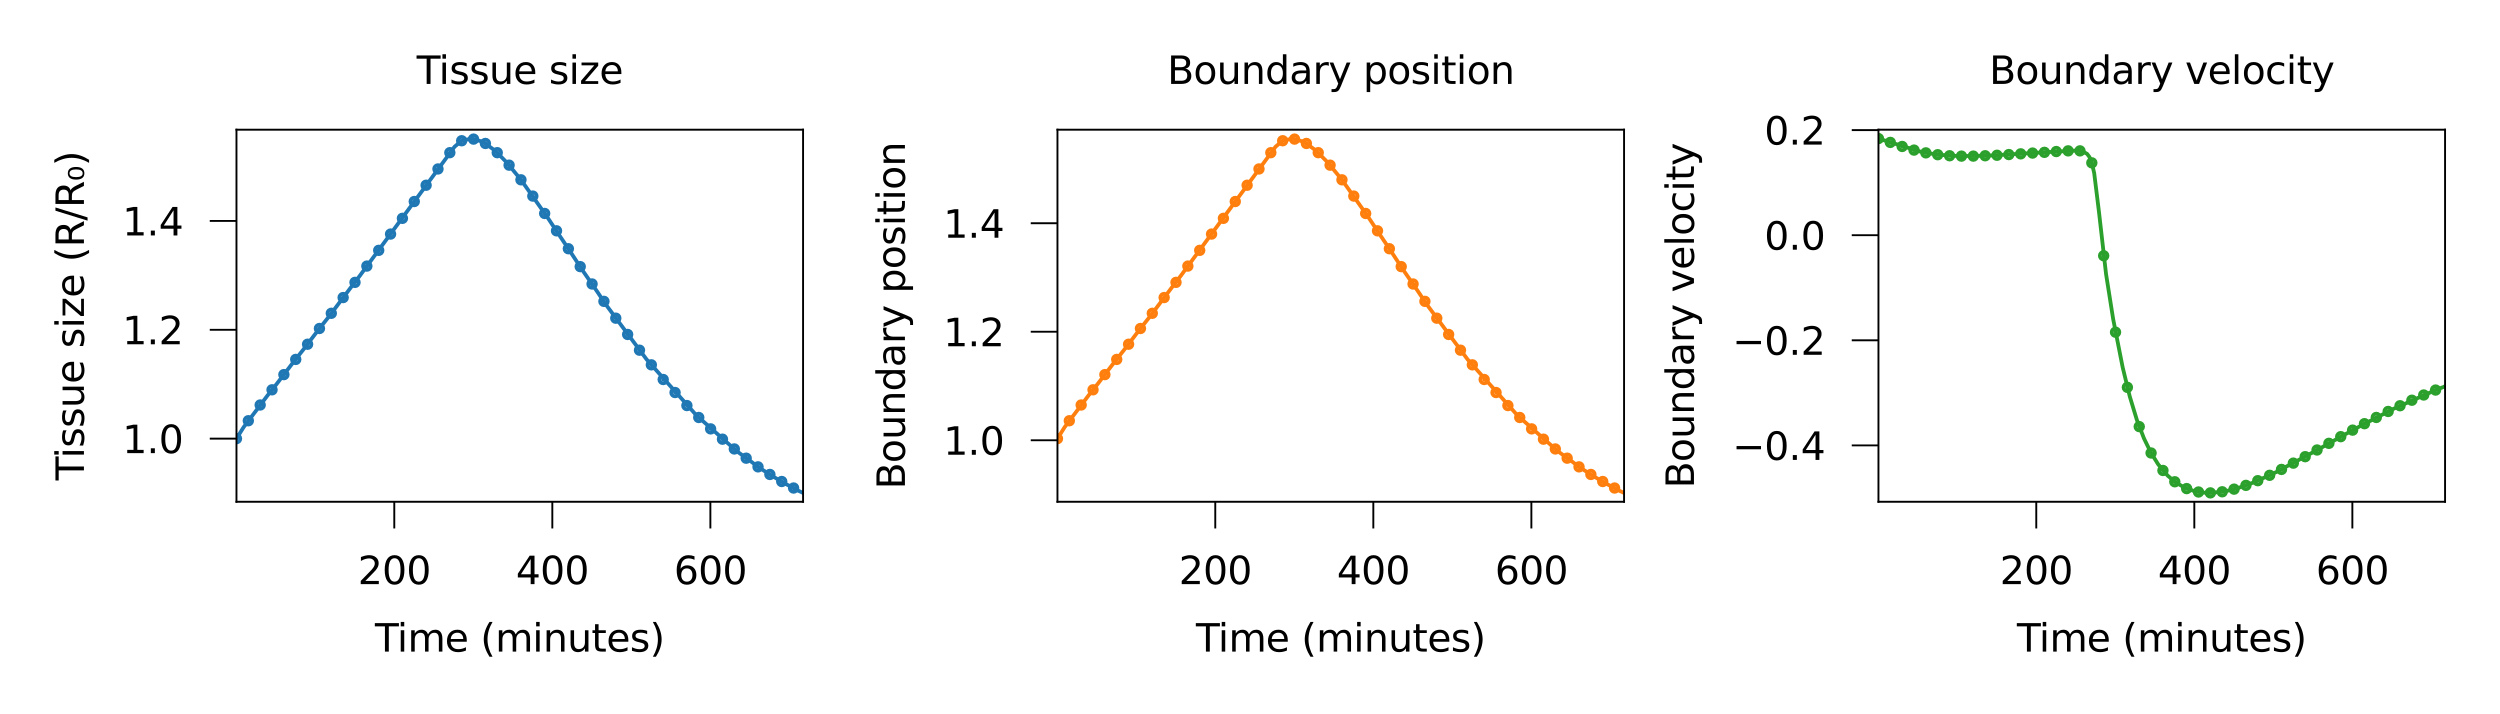 <?xml version="1.0" encoding="utf-8" standalone="no"?>
<!DOCTYPE svg PUBLIC "-//W3C//DTD SVG 1.1//EN"
  "http://www.w3.org/Graphics/SVG/1.1/DTD/svg11.dtd">
<svg xmlns:xlink="http://www.w3.org/1999/xlink" width="327.641pt" height="93.637pt" viewBox="0 0 327.641 93.637" xmlns="http://www.w3.org/2000/svg" version="1.1">
 <defs>
  <style type="text/css">*{stroke-linejoin: round; stroke-linecap: butt}</style>
 </defs>
 <g id="figure_1">
  <g id="patch_1">
   <path d="M 0 93.637 
L 327.641 93.637 
L 327.641 0 
L 0 0 
z
" style="fill: #ffffff"/>
  </g>
  <g id="axes_1">
   <g id="patch_2">
    <path d="M 30.991 65.759 
L 105.247 65.759 
L 105.247 16.999 
L 30.991 16.999 
z
" style="fill: #ffffff"/>
   </g>
   <g id="matplotlib.axis_1">
    <g id="xtick_1">
     <g id="line2d_1">
      <defs>
       <path id="m68ae37666b" d="M 0 0 
L 0 3.5 
" style="stroke: #000000; stroke-width: 0.25"/>
      </defs>
      <g>
       <use xlink:href="#m68ae37666b" x="51.673" y="65.759" style="stroke: #000000; stroke-width: 0.25"/>
      </g>
     </g>
     <g id="text_1">
      <!-- 200 -->
      <g transform="translate(46.901 76.558) scale(0.05 -0.05)">
       <defs>
        <path id="DejaVuSans-32" d="M 1228 531 
L 3431 531 
L 3431 0 
L 469 0 
L 469 531 
Q 828 903 1448 1529 
Q 2069 2156 2228 2338 
Q 2531 2678 2651 2914 
Q 2772 3150 2772 3378 
Q 2772 3750 2511 3984 
Q 2250 4219 1831 4219 
Q 1534 4219 1204 4116 
Q 875 4013 500 3803 
L 500 4441 
Q 881 4594 1212 4672 
Q 1544 4750 1819 4750 
Q 2544 4750 2975 4387 
Q 3406 4025 3406 3419 
Q 3406 3131 3298 2873 
Q 3191 2616 2906 2266 
Q 2828 2175 2409 1742 
Q 1991 1309 1228 531 
z
" transform="scale(0.016)"/>
        <path id="DejaVuSans-30" d="M 2034 4250 
Q 1547 4250 1301 3770 
Q 1056 3291 1056 2328 
Q 1056 1369 1301 889 
Q 1547 409 2034 409 
Q 2525 409 2770 889 
Q 3016 1369 3016 2328 
Q 3016 3291 2770 3770 
Q 2525 4250 2034 4250 
z
M 2034 4750 
Q 2819 4750 3233 4129 
Q 3647 3509 3647 2328 
Q 3647 1150 3233 529 
Q 2819 -91 2034 -91 
Q 1250 -91 836 529 
Q 422 1150 422 2328 
Q 422 3509 836 4129 
Q 1250 4750 2034 4750 
z
" transform="scale(0.016)"/>
       </defs>
       <use xlink:href="#DejaVuSans-32"/>
       <use xlink:href="#DejaVuSans-30" transform="translate(63.623 0)"/>
       <use xlink:href="#DejaVuSans-30" transform="translate(127.246 0)"/>
      </g>
     </g>
    </g>
    <g id="xtick_2">
     <g id="line2d_2">
      <g>
       <use xlink:href="#m68ae37666b" x="72.386" y="65.759" style="stroke: #000000; stroke-width: 0.25"/>
      </g>
     </g>
     <g id="text_2">
      <!-- 400 -->
      <g transform="translate(67.614 76.558) scale(0.05 -0.05)">
       <defs>
        <path id="DejaVuSans-34" d="M 2419 4116 
L 825 1625 
L 2419 1625 
L 2419 4116 
z
M 2253 4666 
L 3047 4666 
L 3047 1625 
L 3713 1625 
L 3713 1100 
L 3047 1100 
L 3047 0 
L 2419 0 
L 2419 1100 
L 313 1100 
L 313 1709 
L 2253 4666 
z
" transform="scale(0.016)"/>
       </defs>
       <use xlink:href="#DejaVuSans-34"/>
       <use xlink:href="#DejaVuSans-30" transform="translate(63.623 0)"/>
       <use xlink:href="#DejaVuSans-30" transform="translate(127.246 0)"/>
      </g>
     </g>
    </g>
    <g id="xtick_3">
     <g id="line2d_3">
      <g>
       <use xlink:href="#m68ae37666b" x="93.099" y="65.759" style="stroke: #000000; stroke-width: 0.25"/>
      </g>
     </g>
     <g id="text_3">
      <!-- 600 -->
      <g transform="translate(88.327 76.558) scale(0.05 -0.05)">
       <defs>
        <path id="DejaVuSans-36" d="M 2113 2584 
Q 1688 2584 1439 2293 
Q 1191 2003 1191 1497 
Q 1191 994 1439 701 
Q 1688 409 2113 409 
Q 2538 409 2786 701 
Q 3034 994 3034 1497 
Q 3034 2003 2786 2293 
Q 2538 2584 2113 2584 
z
M 3366 4563 
L 3366 3988 
Q 3128 4100 2886 4159 
Q 2644 4219 2406 4219 
Q 1781 4219 1451 3797 
Q 1122 3375 1075 2522 
Q 1259 2794 1537 2939 
Q 1816 3084 2150 3084 
Q 2853 3084 3261 2657 
Q 3669 2231 3669 1497 
Q 3669 778 3244 343 
Q 2819 -91 2113 -91 
Q 1303 -91 875 529 
Q 447 1150 447 2328 
Q 447 3434 972 4092 
Q 1497 4750 2381 4750 
Q 2619 4750 2861 4703 
Q 3103 4656 3366 4563 
z
" transform="scale(0.016)"/>
       </defs>
       <use xlink:href="#DejaVuSans-36"/>
       <use xlink:href="#DejaVuSans-30" transform="translate(63.623 0)"/>
       <use xlink:href="#DejaVuSans-30" transform="translate(127.246 0)"/>
      </g>
     </g>
    </g>
    <g id="text_4">
     <!-- Time (minutes) -->
     <g transform="translate(49.138 85.397) scale(0.05 -0.05)">
      <defs>
       <path id="DejaVuSans-54" d="M -19 4666 
L 3928 4666 
L 3928 4134 
L 2272 4134 
L 2272 0 
L 1638 0 
L 1638 4134 
L -19 4134 
L -19 4666 
z
" transform="scale(0.016)"/>
       <path id="DejaVuSans-69" d="M 603 3500 
L 1178 3500 
L 1178 0 
L 603 0 
L 603 3500 
z
M 603 4863 
L 1178 4863 
L 1178 4134 
L 603 4134 
L 603 4863 
z
" transform="scale(0.016)"/>
       <path id="DejaVuSans-6d" d="M 3328 2828 
Q 3544 3216 3844 3400 
Q 4144 3584 4550 3584 
Q 5097 3584 5394 3201 
Q 5691 2819 5691 2113 
L 5691 0 
L 5113 0 
L 5113 2094 
Q 5113 2597 4934 2840 
Q 4756 3084 4391 3084 
Q 3944 3084 3684 2787 
Q 3425 2491 3425 1978 
L 3425 0 
L 2847 0 
L 2847 2094 
Q 2847 2600 2669 2842 
Q 2491 3084 2119 3084 
Q 1678 3084 1418 2786 
Q 1159 2488 1159 1978 
L 1159 0 
L 581 0 
L 581 3500 
L 1159 3500 
L 1159 2956 
Q 1356 3278 1631 3431 
Q 1906 3584 2284 3584 
Q 2666 3584 2933 3390 
Q 3200 3197 3328 2828 
z
" transform="scale(0.016)"/>
       <path id="DejaVuSans-65" d="M 3597 1894 
L 3597 1613 
L 953 1613 
Q 991 1019 1311 708 
Q 1631 397 2203 397 
Q 2534 397 2845 478 
Q 3156 559 3463 722 
L 3463 178 
Q 3153 47 2828 -22 
Q 2503 -91 2169 -91 
Q 1331 -91 842 396 
Q 353 884 353 1716 
Q 353 2575 817 3079 
Q 1281 3584 2069 3584 
Q 2775 3584 3186 3129 
Q 3597 2675 3597 1894 
z
M 3022 2063 
Q 3016 2534 2758 2815 
Q 2500 3097 2075 3097 
Q 1594 3097 1305 2825 
Q 1016 2553 972 2059 
L 3022 2063 
z
" transform="scale(0.016)"/>
       <path id="DejaVuSans-20" transform="scale(0.016)"/>
       <path id="DejaVuSans-28" d="M 1984 4856 
Q 1566 4138 1362 3434 
Q 1159 2731 1159 2009 
Q 1159 1288 1364 580 
Q 1569 -128 1984 -844 
L 1484 -844 
Q 1016 -109 783 600 
Q 550 1309 550 2009 
Q 550 2706 781 3412 
Q 1013 4119 1484 4856 
L 1984 4856 
z
" transform="scale(0.016)"/>
       <path id="DejaVuSans-6e" d="M 3513 2113 
L 3513 0 
L 2938 0 
L 2938 2094 
Q 2938 2591 2744 2837 
Q 2550 3084 2163 3084 
Q 1697 3084 1428 2787 
Q 1159 2491 1159 1978 
L 1159 0 
L 581 0 
L 581 3500 
L 1159 3500 
L 1159 2956 
Q 1366 3272 1645 3428 
Q 1925 3584 2291 3584 
Q 2894 3584 3203 3211 
Q 3513 2838 3513 2113 
z
" transform="scale(0.016)"/>
       <path id="DejaVuSans-75" d="M 544 1381 
L 544 3500 
L 1119 3500 
L 1119 1403 
Q 1119 906 1312 657 
Q 1506 409 1894 409 
Q 2359 409 2629 706 
Q 2900 1003 2900 1516 
L 2900 3500 
L 3475 3500 
L 3475 0 
L 2900 0 
L 2900 538 
Q 2691 219 2414 64 
Q 2138 -91 1772 -91 
Q 1169 -91 856 284 
Q 544 659 544 1381 
z
M 1991 3584 
L 1991 3584 
z
" transform="scale(0.016)"/>
       <path id="DejaVuSans-74" d="M 1172 4494 
L 1172 3500 
L 2356 3500 
L 2356 3053 
L 1172 3053 
L 1172 1153 
Q 1172 725 1289 603 
Q 1406 481 1766 481 
L 2356 481 
L 2356 0 
L 1766 0 
Q 1100 0 847 248 
Q 594 497 594 1153 
L 594 3053 
L 172 3053 
L 172 3500 
L 594 3500 
L 594 4494 
L 1172 4494 
z
" transform="scale(0.016)"/>
       <path id="DejaVuSans-73" d="M 2834 3397 
L 2834 2853 
Q 2591 2978 2328 3040 
Q 2066 3103 1784 3103 
Q 1356 3103 1142 2972 
Q 928 2841 928 2578 
Q 928 2378 1081 2264 
Q 1234 2150 1697 2047 
L 1894 2003 
Q 2506 1872 2764 1633 
Q 3022 1394 3022 966 
Q 3022 478 2636 193 
Q 2250 -91 1575 -91 
Q 1294 -91 989 -36 
Q 684 19 347 128 
L 347 722 
Q 666 556 975 473 
Q 1284 391 1588 391 
Q 1994 391 2212 530 
Q 2431 669 2431 922 
Q 2431 1156 2273 1281 
Q 2116 1406 1581 1522 
L 1381 1569 
Q 847 1681 609 1914 
Q 372 2147 372 2553 
Q 372 3047 722 3315 
Q 1072 3584 1716 3584 
Q 2034 3584 2315 3537 
Q 2597 3491 2834 3397 
z
" transform="scale(0.016)"/>
       <path id="DejaVuSans-29" d="M 513 4856 
L 1013 4856 
Q 1481 4119 1714 3412 
Q 1947 2706 1947 2009 
Q 1947 1309 1714 600 
Q 1481 -109 1013 -844 
L 513 -844 
Q 928 -128 1133 580 
Q 1338 1288 1338 2009 
Q 1338 2731 1133 3434 
Q 928 4138 513 4856 
z
" transform="scale(0.016)"/>
      </defs>
      <use xlink:href="#DejaVuSans-54"/>
      <use xlink:href="#DejaVuSans-69" transform="translate(57.959 0)"/>
      <use xlink:href="#DejaVuSans-6d" transform="translate(85.742 0)"/>
      <use xlink:href="#DejaVuSans-65" transform="translate(183.154 0)"/>
      <use xlink:href="#DejaVuSans-20" transform="translate(244.678 0)"/>
      <use xlink:href="#DejaVuSans-28" transform="translate(276.465 0)"/>
      <use xlink:href="#DejaVuSans-6d" transform="translate(315.479 0)"/>
      <use xlink:href="#DejaVuSans-69" transform="translate(412.891 0)"/>
      <use xlink:href="#DejaVuSans-6e" transform="translate(440.674 0)"/>
      <use xlink:href="#DejaVuSans-75" transform="translate(504.053 0)"/>
      <use xlink:href="#DejaVuSans-74" transform="translate(567.432 0)"/>
      <use xlink:href="#DejaVuSans-65" transform="translate(606.641 0)"/>
      <use xlink:href="#DejaVuSans-73" transform="translate(668.164 0)"/>
      <use xlink:href="#DejaVuSans-29" transform="translate(720.264 0)"/>
     </g>
    </g>
   </g>
   <g id="matplotlib.axis_2">
    <g id="ytick_1">
     <g id="line2d_4">
      <defs>
       <path id="m73cee74782" d="M 0 0 
L -3.5 0 
" style="stroke: #000000; stroke-width: 0.25"/>
      </defs>
      <g>
       <use xlink:href="#m73cee74782" x="30.991" y="57.487" style="stroke: #000000; stroke-width: 0.25"/>
      </g>
     </g>
     <g id="text_5">
      <!-- 1.0 -->
      <g transform="translate(16.039 59.386) scale(0.05 -0.05)">
       <defs>
        <path id="DejaVuSans-31" d="M 794 531 
L 1825 531 
L 1825 4091 
L 703 3866 
L 703 4441 
L 1819 4666 
L 2450 4666 
L 2450 531 
L 3481 531 
L 3481 0 
L 794 0 
L 794 531 
z
" transform="scale(0.016)"/>
        <path id="DejaVuSans-2e" d="M 684 794 
L 1344 794 
L 1344 0 
L 684 0 
L 684 794 
z
" transform="scale(0.016)"/>
       </defs>
       <use xlink:href="#DejaVuSans-31"/>
       <use xlink:href="#DejaVuSans-2e" transform="translate(63.623 0)"/>
       <use xlink:href="#DejaVuSans-30" transform="translate(95.41 0)"/>
      </g>
     </g>
    </g>
    <g id="ytick_2">
     <g id="line2d_5">
      <g>
       <use xlink:href="#m73cee74782" x="30.991" y="43.221" style="stroke: #000000; stroke-width: 0.25"/>
      </g>
     </g>
     <g id="text_6">
      <!-- 1.2 -->
      <g transform="translate(16.039 45.121) scale(0.05 -0.05)">
       <use xlink:href="#DejaVuSans-31"/>
       <use xlink:href="#DejaVuSans-2e" transform="translate(63.623 0)"/>
       <use xlink:href="#DejaVuSans-32" transform="translate(95.41 0)"/>
      </g>
     </g>
    </g>
    <g id="ytick_3">
     <g id="line2d_6">
      <g>
       <use xlink:href="#m73cee74782" x="30.991" y="28.955" style="stroke: #000000; stroke-width: 0.25"/>
      </g>
     </g>
     <g id="text_7">
      <!-- 1.4 -->
      <g transform="translate(16.039 30.855) scale(0.05 -0.05)">
       <use xlink:href="#DejaVuSans-31"/>
       <use xlink:href="#DejaVuSans-2e" transform="translate(63.623 0)"/>
       <use xlink:href="#DejaVuSans-34" transform="translate(95.41 0)"/>
      </g>
     </g>
    </g>
    <g id="text_8">
     <!-- Tissue size (R/R₀) -->
     <g transform="translate(10.999 62.956) rotate(-90) scale(0.05 -0.05)">
      <defs>
       <path id="DejaVuSans-7a" d="M 353 3500 
L 3084 3500 
L 3084 2975 
L 922 459 
L 3084 459 
L 3084 0 
L 275 0 
L 275 525 
L 2438 3041 
L 353 3041 
L 353 3500 
z
" transform="scale(0.016)"/>
       <path id="DejaVuSans-52" d="M 2841 2188 
Q 3044 2119 3236 1894 
Q 3428 1669 3622 1275 
L 4263 0 
L 3584 0 
L 2988 1197 
Q 2756 1666 2539 1819 
Q 2322 1972 1947 1972 
L 1259 1972 
L 1259 0 
L 628 0 
L 628 4666 
L 2053 4666 
Q 2853 4666 3247 4331 
Q 3641 3997 3641 3322 
Q 3641 2881 3436 2590 
Q 3231 2300 2841 2188 
z
M 1259 4147 
L 1259 2491 
L 2053 2491 
Q 2509 2491 2742 2702 
Q 2975 2913 2975 3322 
Q 2975 3731 2742 3939 
Q 2509 4147 2053 4147 
L 1259 4147 
z
" transform="scale(0.016)"/>
       <path id="DejaVuSans-2f" d="M 1625 4666 
L 2156 4666 
L 531 -594 
L 0 -594 
L 1625 4666 
z
" transform="scale(0.016)"/>
       <path id="DejaVuSans-2080" d="M 1781 2091 
Q 1625 2360 1309 2360 
Q 994 2360 838 2091 
Q 678 1822 678 1285 
Q 678 744 838 476 
Q 994 207 1309 207 
Q 1625 207 1781 476 
Q 1941 744 1941 1285 
Q 1941 1822 1781 2091 
z
M 1309 2638 
Q 1813 2638 2078 2291 
Q 2344 1944 2344 1285 
Q 2344 622 2078 275 
Q 1813 -71 1309 -71 
Q 803 -71 537 275 
Q 272 622 272 1285 
Q 272 1944 537 2291 
Q 803 2638 1309 2638 
z
" transform="scale(0.016)"/>
      </defs>
      <use xlink:href="#DejaVuSans-54"/>
      <use xlink:href="#DejaVuSans-69" transform="translate(57.959 0)"/>
      <use xlink:href="#DejaVuSans-73" transform="translate(85.742 0)"/>
      <use xlink:href="#DejaVuSans-73" transform="translate(137.842 0)"/>
      <use xlink:href="#DejaVuSans-75" transform="translate(189.941 0)"/>
      <use xlink:href="#DejaVuSans-65" transform="translate(253.32 0)"/>
      <use xlink:href="#DejaVuSans-20" transform="translate(314.844 0)"/>
      <use xlink:href="#DejaVuSans-73" transform="translate(346.631 0)"/>
      <use xlink:href="#DejaVuSans-69" transform="translate(398.73 0)"/>
      <use xlink:href="#DejaVuSans-7a" transform="translate(426.514 0)"/>
      <use xlink:href="#DejaVuSans-65" transform="translate(479.004 0)"/>
      <use xlink:href="#DejaVuSans-20" transform="translate(540.527 0)"/>
      <use xlink:href="#DejaVuSans-28" transform="translate(572.314 0)"/>
      <use xlink:href="#DejaVuSans-52" transform="translate(611.328 0)"/>
      <use xlink:href="#DejaVuSans-2f" transform="translate(680.811 0)"/>
      <use xlink:href="#DejaVuSans-52" transform="translate(714.502 0)"/>
      <use xlink:href="#DejaVuSans-2080" transform="translate(783.984 0)"/>
      <use xlink:href="#DejaVuSans-29" transform="translate(824.072 0)"/>
     </g>
    </g>
   </g>
   <g id="line2d_7">
    <path d="M 30.991 57.487 
L 31.923 55.993 
L 35.03 51.869 
L 36.272 50.304 
L 38.447 47.46 
L 39.69 45.895 
L 41.865 43.05 
L 43.108 41.486 
L 46.215 37.361 
L 47.147 36.152 
L 59.575 19.227 
L 60.507 18.445 
L 61.75 18.16 
L 63.303 18.587 
L 64.857 19.725 
L 66.41 21.289 
L 68.274 23.565 
L 71.692 28.401 
L 73.245 30.748 
L 74.488 32.597 
L 76.352 35.441 
L 78.217 38.143 
L 79.459 39.992 
L 84.741 47.104 
L 91.266 54.429 
L 96.548 59.122 
L 98.412 60.474 
L 99.344 61.185 
L 101.208 62.394 
L 101.83 62.749 
L 102.762 63.318 
L 104.005 63.958 
L 104.626 64.314 
L 105.247 64.598 
L 105.247 64.598 
" clip-path="url(#pc684a051d2)" style="fill: none; stroke: #1f77b4; stroke-width: 0.5; stroke-linecap: square"/>
    <defs>
     <path id="m5e1db7bc81" d="M 0 0.25 
C 0.066 0.25 0.13 0.224 0.177 0.177 
C 0.224 0.13 0.25 0.066 0.25 0 
C 0.25 -0.066 0.224 -0.13 0.177 -0.177 
C 0.13 -0.224 0.066 -0.25 0 -0.25 
C -0.066 -0.25 -0.13 -0.224 -0.177 -0.177 
C -0.224 -0.13 -0.25 -0.066 -0.25 0 
C -0.25 0.066 -0.224 0.13 -0.177 0.177 
C -0.13 0.224 -0.066 0.25 0 0.25 
z
" style="stroke: #1f77b4"/>
    </defs>
    <g clip-path="url(#pc684a051d2)">
     <use xlink:href="#m5e1db7bc81" x="30.991" y="57.487" style="fill: #1f77b4; stroke: #1f77b4"/>
     <use xlink:href="#m5e1db7bc81" x="32.544" y="55.14" style="fill: #1f77b4; stroke: #1f77b4"/>
     <use xlink:href="#m5e1db7bc81" x="34.098" y="53.078" style="fill: #1f77b4; stroke: #1f77b4"/>
     <use xlink:href="#m5e1db7bc81" x="35.651" y="51.086" style="fill: #1f77b4; stroke: #1f77b4"/>
     <use xlink:href="#m5e1db7bc81" x="37.205" y="49.095" style="fill: #1f77b4; stroke: #1f77b4"/>
     <use xlink:href="#m5e1db7bc81" x="38.758" y="47.104" style="fill: #1f77b4; stroke: #1f77b4"/>
     <use xlink:href="#m5e1db7bc81" x="40.312" y="45.113" style="fill: #1f77b4; stroke: #1f77b4"/>
     <use xlink:href="#m5e1db7bc81" x="41.865" y="43.05" style="fill: #1f77b4; stroke: #1f77b4"/>
     <use xlink:href="#m5e1db7bc81" x="43.419" y="41.059" style="fill: #1f77b4; stroke: #1f77b4"/>
     <use xlink:href="#m5e1db7bc81" x="44.972" y="38.997" style="fill: #1f77b4; stroke: #1f77b4"/>
     <use xlink:href="#m5e1db7bc81" x="46.525" y="37.006" style="fill: #1f77b4; stroke: #1f77b4"/>
     <use xlink:href="#m5e1db7bc81" x="48.079" y="34.872" style="fill: #1f77b4; stroke: #1f77b4"/>
     <use xlink:href="#m5e1db7bc81" x="49.632" y="32.81" style="fill: #1f77b4; stroke: #1f77b4"/>
     <use xlink:href="#m5e1db7bc81" x="51.186" y="30.676" style="fill: #1f77b4; stroke: #1f77b4"/>
     <use xlink:href="#m5e1db7bc81" x="52.739" y="28.614" style="fill: #1f77b4; stroke: #1f77b4"/>
     <use xlink:href="#m5e1db7bc81" x="54.293" y="26.41" style="fill: #1f77b4; stroke: #1f77b4"/>
     <use xlink:href="#m5e1db7bc81" x="55.846" y="24.276" style="fill: #1f77b4; stroke: #1f77b4"/>
     <use xlink:href="#m5e1db7bc81" x="57.4" y="22.143" style="fill: #1f77b4; stroke: #1f77b4"/>
     <use xlink:href="#m5e1db7bc81" x="58.953" y="20.009" style="fill: #1f77b4; stroke: #1f77b4"/>
     <use xlink:href="#m5e1db7bc81" x="60.507" y="18.445" style="fill: #1f77b4; stroke: #1f77b4"/>
     <use xlink:href="#m5e1db7bc81" x="62.06" y="18.231" style="fill: #1f77b4; stroke: #1f77b4"/>
     <use xlink:href="#m5e1db7bc81" x="63.614" y="18.8" style="fill: #1f77b4; stroke: #1f77b4"/>
     <use xlink:href="#m5e1db7bc81" x="65.167" y="20.009" style="fill: #1f77b4; stroke: #1f77b4"/>
     <use xlink:href="#m5e1db7bc81" x="66.721" y="21.645" style="fill: #1f77b4; stroke: #1f77b4"/>
     <use xlink:href="#m5e1db7bc81" x="68.274" y="23.565" style="fill: #1f77b4; stroke: #1f77b4"/>
     <use xlink:href="#m5e1db7bc81" x="69.828" y="25.698" style="fill: #1f77b4; stroke: #1f77b4"/>
     <use xlink:href="#m5e1db7bc81" x="71.381" y="27.974" style="fill: #1f77b4; stroke: #1f77b4"/>
     <use xlink:href="#m5e1db7bc81" x="72.935" y="30.25" style="fill: #1f77b4; stroke: #1f77b4"/>
     <use xlink:href="#m5e1db7bc81" x="74.488" y="32.597" style="fill: #1f77b4; stroke: #1f77b4"/>
     <use xlink:href="#m5e1db7bc81" x="76.042" y="34.943" style="fill: #1f77b4; stroke: #1f77b4"/>
     <use xlink:href="#m5e1db7bc81" x="77.595" y="37.219" style="fill: #1f77b4; stroke: #1f77b4"/>
     <use xlink:href="#m5e1db7bc81" x="79.149" y="39.495" style="fill: #1f77b4; stroke: #1f77b4"/>
     <use xlink:href="#m5e1db7bc81" x="80.702" y="41.699" style="fill: #1f77b4; stroke: #1f77b4"/>
     <use xlink:href="#m5e1db7bc81" x="82.256" y="43.833" style="fill: #1f77b4; stroke: #1f77b4"/>
     <use xlink:href="#m5e1db7bc81" x="83.809" y="45.895" style="fill: #1f77b4; stroke: #1f77b4"/>
     <use xlink:href="#m5e1db7bc81" x="85.363" y="47.815" style="fill: #1f77b4; stroke: #1f77b4"/>
     <use xlink:href="#m5e1db7bc81" x="86.916" y="49.735" style="fill: #1f77b4; stroke: #1f77b4"/>
     <use xlink:href="#m5e1db7bc81" x="88.47" y="51.442" style="fill: #1f77b4; stroke: #1f77b4"/>
     <use xlink:href="#m5e1db7bc81" x="90.023" y="53.149" style="fill: #1f77b4; stroke: #1f77b4"/>
     <use xlink:href="#m5e1db7bc81" x="91.577" y="54.713" style="fill: #1f77b4; stroke: #1f77b4"/>
     <use xlink:href="#m5e1db7bc81" x="93.13" y="56.207" style="fill: #1f77b4; stroke: #1f77b4"/>
     <use xlink:href="#m5e1db7bc81" x="94.684" y="57.558" style="fill: #1f77b4; stroke: #1f77b4"/>
     <use xlink:href="#m5e1db7bc81" x="96.237" y="58.838" style="fill: #1f77b4; stroke: #1f77b4"/>
     <use xlink:href="#m5e1db7bc81" x="97.791" y="60.047" style="fill: #1f77b4; stroke: #1f77b4"/>
     <use xlink:href="#m5e1db7bc81" x="99.344" y="61.185" style="fill: #1f77b4; stroke: #1f77b4"/>
     <use xlink:href="#m5e1db7bc81" x="100.898" y="62.18" style="fill: #1f77b4; stroke: #1f77b4"/>
     <use xlink:href="#m5e1db7bc81" x="102.451" y="63.105" style="fill: #1f77b4; stroke: #1f77b4"/>
     <use xlink:href="#m5e1db7bc81" x="104.005" y="63.958" style="fill: #1f77b4; stroke: #1f77b4"/>
    </g>
   </g>
   <g id="patch_3">
    <path d="M 30.991 65.759 
L 30.991 16.999 
" style="fill: none; stroke: #000000; stroke-width: 0.25; stroke-linejoin: miter; stroke-linecap: square"/>
   </g>
   <g id="patch_4">
    <path d="M 105.247 65.759 
L 105.247 16.999 
" style="fill: none; stroke: #000000; stroke-width: 0.25; stroke-linejoin: miter; stroke-linecap: square"/>
   </g>
   <g id="patch_5">
    <path d="M 30.991 65.759 
L 105.247 65.759 
" style="fill: none; stroke: #000000; stroke-width: 0.25; stroke-linejoin: miter; stroke-linecap: square"/>
   </g>
   <g id="patch_6">
    <path d="M 30.991 16.999 
L 105.247 16.999 
" style="fill: none; stroke: #000000; stroke-width: 0.25; stroke-linejoin: miter; stroke-linecap: square"/>
   </g>
   <g id="text_9">
    <!-- Tissue size -->
    <g transform="translate(54.606 10.999) scale(0.05 -0.05)">
     <use xlink:href="#DejaVuSans-54"/>
     <use xlink:href="#DejaVuSans-69" transform="translate(57.959 0)"/>
     <use xlink:href="#DejaVuSans-73" transform="translate(85.742 0)"/>
     <use xlink:href="#DejaVuSans-73" transform="translate(137.842 0)"/>
     <use xlink:href="#DejaVuSans-75" transform="translate(189.941 0)"/>
     <use xlink:href="#DejaVuSans-65" transform="translate(253.32 0)"/>
     <use xlink:href="#DejaVuSans-20" transform="translate(314.844 0)"/>
     <use xlink:href="#DejaVuSans-73" transform="translate(346.631 0)"/>
     <use xlink:href="#DejaVuSans-69" transform="translate(398.73 0)"/>
     <use xlink:href="#DejaVuSans-7a" transform="translate(426.514 0)"/>
     <use xlink:href="#DejaVuSans-65" transform="translate(479.004 0)"/>
    </g>
   </g>
  </g>
  <g id="axes_2">
   <g id="patch_7">
    <path d="M 138.587 65.759 
L 212.844 65.759 
L 212.844 16.999 
L 138.587 16.999 
z
" style="fill: #ffffff"/>
   </g>
   <g id="matplotlib.axis_3">
    <g id="xtick_4">
     <g id="line2d_8">
      <g>
       <use xlink:href="#m68ae37666b" x="159.269" y="65.759" style="stroke: #000000; stroke-width: 0.25"/>
      </g>
     </g>
     <g id="text_10">
      <!-- 200 -->
      <g transform="translate(154.498 76.558) scale(0.05 -0.05)">
       <use xlink:href="#DejaVuSans-32"/>
       <use xlink:href="#DejaVuSans-30" transform="translate(63.623 0)"/>
       <use xlink:href="#DejaVuSans-30" transform="translate(127.246 0)"/>
      </g>
     </g>
    </g>
    <g id="xtick_5">
     <g id="line2d_9">
      <g>
       <use xlink:href="#m68ae37666b" x="179.983" y="65.759" style="stroke: #000000; stroke-width: 0.25"/>
      </g>
     </g>
     <g id="text_11">
      <!-- 400 -->
      <g transform="translate(175.211 76.558) scale(0.05 -0.05)">
       <use xlink:href="#DejaVuSans-34"/>
       <use xlink:href="#DejaVuSans-30" transform="translate(63.623 0)"/>
       <use xlink:href="#DejaVuSans-30" transform="translate(127.246 0)"/>
      </g>
     </g>
    </g>
    <g id="xtick_6">
     <g id="line2d_10">
      <g>
       <use xlink:href="#m68ae37666b" x="200.696" y="65.759" style="stroke: #000000; stroke-width: 0.25"/>
      </g>
     </g>
     <g id="text_12">
      <!-- 600 -->
      <g transform="translate(195.924 76.558) scale(0.05 -0.05)">
       <use xlink:href="#DejaVuSans-36"/>
       <use xlink:href="#DejaVuSans-30" transform="translate(63.623 0)"/>
       <use xlink:href="#DejaVuSans-30" transform="translate(127.246 0)"/>
      </g>
     </g>
    </g>
    <g id="text_13">
     <!-- Time (minutes) -->
     <g transform="translate(156.734 85.397) scale(0.05 -0.05)">
      <use xlink:href="#DejaVuSans-54"/>
      <use xlink:href="#DejaVuSans-69" transform="translate(57.959 0)"/>
      <use xlink:href="#DejaVuSans-6d" transform="translate(85.742 0)"/>
      <use xlink:href="#DejaVuSans-65" transform="translate(183.154 0)"/>
      <use xlink:href="#DejaVuSans-20" transform="translate(244.678 0)"/>
      <use xlink:href="#DejaVuSans-28" transform="translate(276.465 0)"/>
      <use xlink:href="#DejaVuSans-6d" transform="translate(315.479 0)"/>
      <use xlink:href="#DejaVuSans-69" transform="translate(412.891 0)"/>
      <use xlink:href="#DejaVuSans-6e" transform="translate(440.674 0)"/>
      <use xlink:href="#DejaVuSans-75" transform="translate(504.053 0)"/>
      <use xlink:href="#DejaVuSans-74" transform="translate(567.432 0)"/>
      <use xlink:href="#DejaVuSans-65" transform="translate(606.641 0)"/>
      <use xlink:href="#DejaVuSans-73" transform="translate(668.164 0)"/>
      <use xlink:href="#DejaVuSans-29" transform="translate(720.264 0)"/>
     </g>
    </g>
   </g>
   <g id="matplotlib.axis_4">
    <g id="ytick_4">
     <g id="line2d_11">
      <g>
       <use xlink:href="#m73cee74782" x="138.587" y="57.7" style="stroke: #000000; stroke-width: 0.25"/>
      </g>
     </g>
     <g id="text_14">
      <!-- 1.0 -->
      <g transform="translate(123.636 59.6) scale(0.05 -0.05)">
       <use xlink:href="#DejaVuSans-31"/>
       <use xlink:href="#DejaVuSans-2e" transform="translate(63.623 0)"/>
       <use xlink:href="#DejaVuSans-30" transform="translate(95.41 0)"/>
      </g>
     </g>
    </g>
    <g id="ytick_5">
     <g id="line2d_12">
      <g>
       <use xlink:href="#m73cee74782" x="138.587" y="43.477" style="stroke: #000000; stroke-width: 0.25"/>
      </g>
     </g>
     <g id="text_15">
      <!-- 1.2 -->
      <g transform="translate(123.636 45.377) scale(0.05 -0.05)">
       <use xlink:href="#DejaVuSans-31"/>
       <use xlink:href="#DejaVuSans-2e" transform="translate(63.623 0)"/>
       <use xlink:href="#DejaVuSans-32" transform="translate(95.41 0)"/>
      </g>
     </g>
    </g>
    <g id="ytick_6">
     <g id="line2d_13">
      <g>
       <use xlink:href="#m73cee74782" x="138.587" y="29.254" style="stroke: #000000; stroke-width: 0.25"/>
      </g>
     </g>
     <g id="text_16">
      <!-- 1.4 -->
      <g transform="translate(123.636 31.154) scale(0.05 -0.05)">
       <use xlink:href="#DejaVuSans-31"/>
       <use xlink:href="#DejaVuSans-2e" transform="translate(63.623 0)"/>
       <use xlink:href="#DejaVuSans-34" transform="translate(95.41 0)"/>
      </g>
     </g>
    </g>
    <g id="text_17">
     <!-- Boundary position -->
     <g transform="translate(118.596 64.116) rotate(-90) scale(0.05 -0.05)">
      <defs>
       <path id="DejaVuSans-42" d="M 1259 2228 
L 1259 519 
L 2272 519 
Q 2781 519 3026 730 
Q 3272 941 3272 1375 
Q 3272 1813 3026 2020 
Q 2781 2228 2272 2228 
L 1259 2228 
z
M 1259 4147 
L 1259 2741 
L 2194 2741 
Q 2656 2741 2882 2914 
Q 3109 3088 3109 3444 
Q 3109 3797 2882 3972 
Q 2656 4147 2194 4147 
L 1259 4147 
z
M 628 4666 
L 2241 4666 
Q 2963 4666 3353 4366 
Q 3744 4066 3744 3513 
Q 3744 3084 3544 2831 
Q 3344 2578 2956 2516 
Q 3422 2416 3680 2098 
Q 3938 1781 3938 1306 
Q 3938 681 3513 340 
Q 3088 0 2303 0 
L 628 0 
L 628 4666 
z
" transform="scale(0.016)"/>
       <path id="DejaVuSans-6f" d="M 1959 3097 
Q 1497 3097 1228 2736 
Q 959 2375 959 1747 
Q 959 1119 1226 758 
Q 1494 397 1959 397 
Q 2419 397 2687 759 
Q 2956 1122 2956 1747 
Q 2956 2369 2687 2733 
Q 2419 3097 1959 3097 
z
M 1959 3584 
Q 2709 3584 3137 3096 
Q 3566 2609 3566 1747 
Q 3566 888 3137 398 
Q 2709 -91 1959 -91 
Q 1206 -91 779 398 
Q 353 888 353 1747 
Q 353 2609 779 3096 
Q 1206 3584 1959 3584 
z
" transform="scale(0.016)"/>
       <path id="DejaVuSans-64" d="M 2906 2969 
L 2906 4863 
L 3481 4863 
L 3481 0 
L 2906 0 
L 2906 525 
Q 2725 213 2448 61 
Q 2172 -91 1784 -91 
Q 1150 -91 751 415 
Q 353 922 353 1747 
Q 353 2572 751 3078 
Q 1150 3584 1784 3584 
Q 2172 3584 2448 3432 
Q 2725 3281 2906 2969 
z
M 947 1747 
Q 947 1113 1208 752 
Q 1469 391 1925 391 
Q 2381 391 2643 752 
Q 2906 1113 2906 1747 
Q 2906 2381 2643 2742 
Q 2381 3103 1925 3103 
Q 1469 3103 1208 2742 
Q 947 2381 947 1747 
z
" transform="scale(0.016)"/>
       <path id="DejaVuSans-61" d="M 2194 1759 
Q 1497 1759 1228 1600 
Q 959 1441 959 1056 
Q 959 750 1161 570 
Q 1363 391 1709 391 
Q 2188 391 2477 730 
Q 2766 1069 2766 1631 
L 2766 1759 
L 2194 1759 
z
M 3341 1997 
L 3341 0 
L 2766 0 
L 2766 531 
Q 2569 213 2275 61 
Q 1981 -91 1556 -91 
Q 1019 -91 701 211 
Q 384 513 384 1019 
Q 384 1609 779 1909 
Q 1175 2209 1959 2209 
L 2766 2209 
L 2766 2266 
Q 2766 2663 2505 2880 
Q 2244 3097 1772 3097 
Q 1472 3097 1187 3025 
Q 903 2953 641 2809 
L 641 3341 
Q 956 3463 1253 3523 
Q 1550 3584 1831 3584 
Q 2591 3584 2966 3190 
Q 3341 2797 3341 1997 
z
" transform="scale(0.016)"/>
       <path id="DejaVuSans-72" d="M 2631 2963 
Q 2534 3019 2420 3045 
Q 2306 3072 2169 3072 
Q 1681 3072 1420 2755 
Q 1159 2438 1159 1844 
L 1159 0 
L 581 0 
L 581 3500 
L 1159 3500 
L 1159 2956 
Q 1341 3275 1631 3429 
Q 1922 3584 2338 3584 
Q 2397 3584 2469 3576 
Q 2541 3569 2628 3553 
L 2631 2963 
z
" transform="scale(0.016)"/>
       <path id="DejaVuSans-79" d="M 2059 -325 
Q 1816 -950 1584 -1140 
Q 1353 -1331 966 -1331 
L 506 -1331 
L 506 -850 
L 844 -850 
Q 1081 -850 1212 -737 
Q 1344 -625 1503 -206 
L 1606 56 
L 191 3500 
L 800 3500 
L 1894 763 
L 2988 3500 
L 3597 3500 
L 2059 -325 
z
" transform="scale(0.016)"/>
       <path id="DejaVuSans-70" d="M 1159 525 
L 1159 -1331 
L 581 -1331 
L 581 3500 
L 1159 3500 
L 1159 2969 
Q 1341 3281 1617 3432 
Q 1894 3584 2278 3584 
Q 2916 3584 3314 3078 
Q 3713 2572 3713 1747 
Q 3713 922 3314 415 
Q 2916 -91 2278 -91 
Q 1894 -91 1617 61 
Q 1341 213 1159 525 
z
M 3116 1747 
Q 3116 2381 2855 2742 
Q 2594 3103 2138 3103 
Q 1681 3103 1420 2742 
Q 1159 2381 1159 1747 
Q 1159 1113 1420 752 
Q 1681 391 2138 391 
Q 2594 391 2855 752 
Q 3116 1113 3116 1747 
z
" transform="scale(0.016)"/>
      </defs>
      <use xlink:href="#DejaVuSans-42"/>
      <use xlink:href="#DejaVuSans-6f" transform="translate(68.604 0)"/>
      <use xlink:href="#DejaVuSans-75" transform="translate(129.785 0)"/>
      <use xlink:href="#DejaVuSans-6e" transform="translate(193.164 0)"/>
      <use xlink:href="#DejaVuSans-64" transform="translate(256.543 0)"/>
      <use xlink:href="#DejaVuSans-61" transform="translate(320.02 0)"/>
      <use xlink:href="#DejaVuSans-72" transform="translate(381.299 0)"/>
      <use xlink:href="#DejaVuSans-79" transform="translate(422.412 0)"/>
      <use xlink:href="#DejaVuSans-20" transform="translate(481.592 0)"/>
      <use xlink:href="#DejaVuSans-70" transform="translate(513.379 0)"/>
      <use xlink:href="#DejaVuSans-6f" transform="translate(576.855 0)"/>
      <use xlink:href="#DejaVuSans-73" transform="translate(638.037 0)"/>
      <use xlink:href="#DejaVuSans-69" transform="translate(690.137 0)"/>
      <use xlink:href="#DejaVuSans-74" transform="translate(717.92 0)"/>
      <use xlink:href="#DejaVuSans-69" transform="translate(757.129 0)"/>
      <use xlink:href="#DejaVuSans-6f" transform="translate(784.912 0)"/>
      <use xlink:href="#DejaVuSans-6e" transform="translate(846.094 0)"/>
     </g>
    </g>
   </g>
   <g id="line2d_14">
    <path d="M 138.587 57.487 
L 139.519 55.993 
L 142.626 51.869 
L 143.869 50.304 
L 146.044 47.46 
L 147.287 45.895 
L 149.462 43.05 
L 150.704 41.486 
L 153.811 37.361 
L 154.744 36.152 
L 167.171 19.227 
L 168.104 18.445 
L 169.346 18.16 
L 170.9 18.587 
L 172.453 19.725 
L 174.007 21.289 
L 175.871 23.565 
L 179.289 28.401 
L 180.842 30.748 
L 182.085 32.597 
L 183.949 35.441 
L 185.813 38.143 
L 187.056 39.992 
L 192.338 47.104 
L 198.863 54.429 
L 204.144 59.122 
L 206.009 60.474 
L 206.941 61.185 
L 208.805 62.394 
L 209.426 62.749 
L 210.358 63.318 
L 211.601 63.958 
L 212.223 64.314 
L 212.844 64.598 
L 212.844 64.598 
" clip-path="url(#pee1c4c844d)" style="fill: none; stroke: #ff7f0e; stroke-width: 0.5; stroke-linecap: square"/>
    <defs>
     <path id="m1156ae158e" d="M 0 0.25 
C 0.066 0.25 0.13 0.224 0.177 0.177 
C 0.224 0.13 0.25 0.066 0.25 0 
C 0.25 -0.066 0.224 -0.13 0.177 -0.177 
C 0.13 -0.224 0.066 -0.25 0 -0.25 
C -0.066 -0.25 -0.13 -0.224 -0.177 -0.177 
C -0.224 -0.13 -0.25 -0.066 -0.25 0 
C -0.25 0.066 -0.224 0.13 -0.177 0.177 
C -0.13 0.224 -0.066 0.25 0 0.25 
z
" style="stroke: #ff7f0e"/>
    </defs>
    <g clip-path="url(#pee1c4c844d)">
     <use xlink:href="#m1156ae158e" x="138.587" y="57.487" style="fill: #ff7f0e; stroke: #ff7f0e"/>
     <use xlink:href="#m1156ae158e" x="140.141" y="55.14" style="fill: #ff7f0e; stroke: #ff7f0e"/>
     <use xlink:href="#m1156ae158e" x="141.694" y="53.078" style="fill: #ff7f0e; stroke: #ff7f0e"/>
     <use xlink:href="#m1156ae158e" x="143.248" y="51.086" style="fill: #ff7f0e; stroke: #ff7f0e"/>
     <use xlink:href="#m1156ae158e" x="144.801" y="49.095" style="fill: #ff7f0e; stroke: #ff7f0e"/>
     <use xlink:href="#m1156ae158e" x="146.355" y="47.104" style="fill: #ff7f0e; stroke: #ff7f0e"/>
     <use xlink:href="#m1156ae158e" x="147.908" y="45.113" style="fill: #ff7f0e; stroke: #ff7f0e"/>
     <use xlink:href="#m1156ae158e" x="149.462" y="43.05" style="fill: #ff7f0e; stroke: #ff7f0e"/>
     <use xlink:href="#m1156ae158e" x="151.015" y="41.059" style="fill: #ff7f0e; stroke: #ff7f0e"/>
     <use xlink:href="#m1156ae158e" x="152.569" y="38.997" style="fill: #ff7f0e; stroke: #ff7f0e"/>
     <use xlink:href="#m1156ae158e" x="154.122" y="37.006" style="fill: #ff7f0e; stroke: #ff7f0e"/>
     <use xlink:href="#m1156ae158e" x="155.676" y="34.872" style="fill: #ff7f0e; stroke: #ff7f0e"/>
     <use xlink:href="#m1156ae158e" x="157.229" y="32.81" style="fill: #ff7f0e; stroke: #ff7f0e"/>
     <use xlink:href="#m1156ae158e" x="158.783" y="30.676" style="fill: #ff7f0e; stroke: #ff7f0e"/>
     <use xlink:href="#m1156ae158e" x="160.336" y="28.614" style="fill: #ff7f0e; stroke: #ff7f0e"/>
     <use xlink:href="#m1156ae158e" x="161.89" y="26.41" style="fill: #ff7f0e; stroke: #ff7f0e"/>
     <use xlink:href="#m1156ae158e" x="163.443" y="24.276" style="fill: #ff7f0e; stroke: #ff7f0e"/>
     <use xlink:href="#m1156ae158e" x="164.997" y="22.143" style="fill: #ff7f0e; stroke: #ff7f0e"/>
     <use xlink:href="#m1156ae158e" x="166.55" y="20.009" style="fill: #ff7f0e; stroke: #ff7f0e"/>
     <use xlink:href="#m1156ae158e" x="168.104" y="18.445" style="fill: #ff7f0e; stroke: #ff7f0e"/>
     <use xlink:href="#m1156ae158e" x="169.657" y="18.231" style="fill: #ff7f0e; stroke: #ff7f0e"/>
     <use xlink:href="#m1156ae158e" x="171.211" y="18.8" style="fill: #ff7f0e; stroke: #ff7f0e"/>
     <use xlink:href="#m1156ae158e" x="172.764" y="20.009" style="fill: #ff7f0e; stroke: #ff7f0e"/>
     <use xlink:href="#m1156ae158e" x="174.317" y="21.645" style="fill: #ff7f0e; stroke: #ff7f0e"/>
     <use xlink:href="#m1156ae158e" x="175.871" y="23.565" style="fill: #ff7f0e; stroke: #ff7f0e"/>
     <use xlink:href="#m1156ae158e" x="177.424" y="25.698" style="fill: #ff7f0e; stroke: #ff7f0e"/>
     <use xlink:href="#m1156ae158e" x="178.978" y="27.974" style="fill: #ff7f0e; stroke: #ff7f0e"/>
     <use xlink:href="#m1156ae158e" x="180.531" y="30.25" style="fill: #ff7f0e; stroke: #ff7f0e"/>
     <use xlink:href="#m1156ae158e" x="182.085" y="32.597" style="fill: #ff7f0e; stroke: #ff7f0e"/>
     <use xlink:href="#m1156ae158e" x="183.638" y="34.943" style="fill: #ff7f0e; stroke: #ff7f0e"/>
     <use xlink:href="#m1156ae158e" x="185.192" y="37.219" style="fill: #ff7f0e; stroke: #ff7f0e"/>
     <use xlink:href="#m1156ae158e" x="186.745" y="39.495" style="fill: #ff7f0e; stroke: #ff7f0e"/>
     <use xlink:href="#m1156ae158e" x="188.299" y="41.699" style="fill: #ff7f0e; stroke: #ff7f0e"/>
     <use xlink:href="#m1156ae158e" x="189.852" y="43.833" style="fill: #ff7f0e; stroke: #ff7f0e"/>
     <use xlink:href="#m1156ae158e" x="191.406" y="45.895" style="fill: #ff7f0e; stroke: #ff7f0e"/>
     <use xlink:href="#m1156ae158e" x="192.959" y="47.815" style="fill: #ff7f0e; stroke: #ff7f0e"/>
     <use xlink:href="#m1156ae158e" x="194.513" y="49.735" style="fill: #ff7f0e; stroke: #ff7f0e"/>
     <use xlink:href="#m1156ae158e" x="196.066" y="51.442" style="fill: #ff7f0e; stroke: #ff7f0e"/>
     <use xlink:href="#m1156ae158e" x="197.62" y="53.149" style="fill: #ff7f0e; stroke: #ff7f0e"/>
     <use xlink:href="#m1156ae158e" x="199.173" y="54.713" style="fill: #ff7f0e; stroke: #ff7f0e"/>
     <use xlink:href="#m1156ae158e" x="200.727" y="56.207" style="fill: #ff7f0e; stroke: #ff7f0e"/>
     <use xlink:href="#m1156ae158e" x="202.28" y="57.558" style="fill: #ff7f0e; stroke: #ff7f0e"/>
     <use xlink:href="#m1156ae158e" x="203.834" y="58.838" style="fill: #ff7f0e; stroke: #ff7f0e"/>
     <use xlink:href="#m1156ae158e" x="205.387" y="60.047" style="fill: #ff7f0e; stroke: #ff7f0e"/>
     <use xlink:href="#m1156ae158e" x="206.941" y="61.185" style="fill: #ff7f0e; stroke: #ff7f0e"/>
     <use xlink:href="#m1156ae158e" x="208.494" y="62.18" style="fill: #ff7f0e; stroke: #ff7f0e"/>
     <use xlink:href="#m1156ae158e" x="210.048" y="63.105" style="fill: #ff7f0e; stroke: #ff7f0e"/>
     <use xlink:href="#m1156ae158e" x="211.601" y="63.958" style="fill: #ff7f0e; stroke: #ff7f0e"/>
    </g>
   </g>
   <g id="patch_8">
    <path d="M 138.587 65.759 
L 138.587 16.999 
" style="fill: none; stroke: #000000; stroke-width: 0.25; stroke-linejoin: miter; stroke-linecap: square"/>
   </g>
   <g id="patch_9">
    <path d="M 212.844 65.759 
L 212.844 16.999 
" style="fill: none; stroke: #000000; stroke-width: 0.25; stroke-linejoin: miter; stroke-linecap: square"/>
   </g>
   <g id="patch_10">
    <path d="M 138.587 65.759 
L 212.844 65.759 
" style="fill: none; stroke: #000000; stroke-width: 0.25; stroke-linejoin: miter; stroke-linecap: square"/>
   </g>
   <g id="patch_11">
    <path d="M 138.587 16.999 
L 212.844 16.999 
" style="fill: none; stroke: #000000; stroke-width: 0.25; stroke-linejoin: miter; stroke-linecap: square"/>
   </g>
   <g id="text_18">
    <!-- Boundary position -->
    <g transform="translate(152.979 10.999) scale(0.05 -0.05)">
     <use xlink:href="#DejaVuSans-42"/>
     <use xlink:href="#DejaVuSans-6f" transform="translate(68.604 0)"/>
     <use xlink:href="#DejaVuSans-75" transform="translate(129.785 0)"/>
     <use xlink:href="#DejaVuSans-6e" transform="translate(193.164 0)"/>
     <use xlink:href="#DejaVuSans-64" transform="translate(256.543 0)"/>
     <use xlink:href="#DejaVuSans-61" transform="translate(320.02 0)"/>
     <use xlink:href="#DejaVuSans-72" transform="translate(381.299 0)"/>
     <use xlink:href="#DejaVuSans-79" transform="translate(422.412 0)"/>
     <use xlink:href="#DejaVuSans-20" transform="translate(481.592 0)"/>
     <use xlink:href="#DejaVuSans-70" transform="translate(513.379 0)"/>
     <use xlink:href="#DejaVuSans-6f" transform="translate(576.855 0)"/>
     <use xlink:href="#DejaVuSans-73" transform="translate(638.037 0)"/>
     <use xlink:href="#DejaVuSans-69" transform="translate(690.137 0)"/>
     <use xlink:href="#DejaVuSans-74" transform="translate(717.92 0)"/>
     <use xlink:href="#DejaVuSans-69" transform="translate(757.129 0)"/>
     <use xlink:href="#DejaVuSans-6f" transform="translate(784.912 0)"/>
     <use xlink:href="#DejaVuSans-6e" transform="translate(846.094 0)"/>
    </g>
   </g>
  </g>
  <g id="axes_3">
   <g id="patch_12">
    <path d="M 246.184 65.759 
L 320.441 65.759 
L 320.441 16.999 
L 246.184 16.999 
z
" style="fill: #ffffff"/>
   </g>
   <g id="matplotlib.axis_5">
    <g id="xtick_7">
     <g id="line2d_15">
      <g>
       <use xlink:href="#m68ae37666b" x="266.866" y="65.759" style="stroke: #000000; stroke-width: 0.25"/>
      </g>
     </g>
     <g id="text_19">
      <!-- 200 -->
      <g transform="translate(262.094 76.558) scale(0.05 -0.05)">
       <use xlink:href="#DejaVuSans-32"/>
       <use xlink:href="#DejaVuSans-30" transform="translate(63.623 0)"/>
       <use xlink:href="#DejaVuSans-30" transform="translate(127.246 0)"/>
      </g>
     </g>
    </g>
    <g id="xtick_8">
     <g id="line2d_16">
      <g>
       <use xlink:href="#m68ae37666b" x="287.579" y="65.759" style="stroke: #000000; stroke-width: 0.25"/>
      </g>
     </g>
     <g id="text_20">
      <!-- 400 -->
      <g transform="translate(282.807 76.558) scale(0.05 -0.05)">
       <use xlink:href="#DejaVuSans-34"/>
       <use xlink:href="#DejaVuSans-30" transform="translate(63.623 0)"/>
       <use xlink:href="#DejaVuSans-30" transform="translate(127.246 0)"/>
      </g>
     </g>
    </g>
    <g id="xtick_9">
     <g id="line2d_17">
      <g>
       <use xlink:href="#m68ae37666b" x="308.292" y="65.759" style="stroke: #000000; stroke-width: 0.25"/>
      </g>
     </g>
     <g id="text_21">
      <!-- 600 -->
      <g transform="translate(303.52 76.558) scale(0.05 -0.05)">
       <use xlink:href="#DejaVuSans-36"/>
       <use xlink:href="#DejaVuSans-30" transform="translate(63.623 0)"/>
       <use xlink:href="#DejaVuSans-30" transform="translate(127.246 0)"/>
      </g>
     </g>
    </g>
    <g id="text_22">
     <!-- Time (minutes) -->
     <g transform="translate(264.331 85.397) scale(0.05 -0.05)">
      <use xlink:href="#DejaVuSans-54"/>
      <use xlink:href="#DejaVuSans-69" transform="translate(57.959 0)"/>
      <use xlink:href="#DejaVuSans-6d" transform="translate(85.742 0)"/>
      <use xlink:href="#DejaVuSans-65" transform="translate(183.154 0)"/>
      <use xlink:href="#DejaVuSans-20" transform="translate(244.678 0)"/>
      <use xlink:href="#DejaVuSans-28" transform="translate(276.465 0)"/>
      <use xlink:href="#DejaVuSans-6d" transform="translate(315.479 0)"/>
      <use xlink:href="#DejaVuSans-69" transform="translate(412.891 0)"/>
      <use xlink:href="#DejaVuSans-6e" transform="translate(440.674 0)"/>
      <use xlink:href="#DejaVuSans-75" transform="translate(504.053 0)"/>
      <use xlink:href="#DejaVuSans-74" transform="translate(567.432 0)"/>
      <use xlink:href="#DejaVuSans-65" transform="translate(606.641 0)"/>
      <use xlink:href="#DejaVuSans-73" transform="translate(668.164 0)"/>
      <use xlink:href="#DejaVuSans-29" transform="translate(720.264 0)"/>
     </g>
    </g>
   </g>
   <g id="matplotlib.axis_6">
    <g id="ytick_7">
     <g id="line2d_18">
      <g>
       <use xlink:href="#m73cee74782" x="246.184" y="58.374" style="stroke: #000000; stroke-width: 0.25"/>
      </g>
     </g>
     <g id="text_23">
      <!-- −0.4 -->
      <g transform="translate(227.043 60.274) scale(0.05 -0.05)">
       <defs>
        <path id="DejaVuSans-2212" d="M 678 2272 
L 4684 2272 
L 4684 1741 
L 678 1741 
L 678 2272 
z
" transform="scale(0.016)"/>
       </defs>
       <use xlink:href="#DejaVuSans-2212"/>
       <use xlink:href="#DejaVuSans-30" transform="translate(83.789 0)"/>
       <use xlink:href="#DejaVuSans-2e" transform="translate(147.412 0)"/>
       <use xlink:href="#DejaVuSans-34" transform="translate(179.199 0)"/>
      </g>
     </g>
    </g>
    <g id="ytick_8">
     <g id="line2d_19">
      <g>
       <use xlink:href="#m73cee74782" x="246.184" y="44.599" style="stroke: #000000; stroke-width: 0.25"/>
      </g>
     </g>
     <g id="text_24">
      <!-- −0.2 -->
      <g transform="translate(227.043 46.499) scale(0.05 -0.05)">
       <use xlink:href="#DejaVuSans-2212"/>
       <use xlink:href="#DejaVuSans-30" transform="translate(83.789 0)"/>
       <use xlink:href="#DejaVuSans-2e" transform="translate(147.412 0)"/>
       <use xlink:href="#DejaVuSans-32" transform="translate(179.199 0)"/>
      </g>
     </g>
    </g>
    <g id="ytick_9">
     <g id="line2d_20">
      <g>
       <use xlink:href="#m73cee74782" x="246.184" y="30.824" style="stroke: #000000; stroke-width: 0.25"/>
      </g>
     </g>
     <g id="text_25">
      <!-- 0.0 -->
      <g transform="translate(231.232 32.723) scale(0.05 -0.05)">
       <use xlink:href="#DejaVuSans-30"/>
       <use xlink:href="#DejaVuSans-2e" transform="translate(63.623 0)"/>
       <use xlink:href="#DejaVuSans-30" transform="translate(95.41 0)"/>
      </g>
     </g>
    </g>
    <g id="ytick_10">
     <g id="line2d_21">
      <g>
       <use xlink:href="#m73cee74782" x="246.184" y="17.048" style="stroke: #000000; stroke-width: 0.25"/>
      </g>
     </g>
     <g id="text_26">
      <!-- 0.2 -->
      <g transform="translate(231.232 18.948) scale(0.05 -0.05)">
       <use xlink:href="#DejaVuSans-30"/>
       <use xlink:href="#DejaVuSans-2e" transform="translate(63.623 0)"/>
       <use xlink:href="#DejaVuSans-32" transform="translate(95.41 0)"/>
      </g>
     </g>
    </g>
    <g id="text_27">
     <!-- Boundary velocity -->
     <g transform="translate(222.003 63.985) rotate(-90) scale(0.05 -0.05)">
      <defs>
       <path id="DejaVuSans-76" d="M 191 3500 
L 800 3500 
L 1894 563 
L 2988 3500 
L 3597 3500 
L 2284 0 
L 1503 0 
L 191 3500 
z
" transform="scale(0.016)"/>
       <path id="DejaVuSans-6c" d="M 603 4863 
L 1178 4863 
L 1178 0 
L 603 0 
L 603 4863 
z
" transform="scale(0.016)"/>
       <path id="DejaVuSans-63" d="M 3122 3366 
L 3122 2828 
Q 2878 2963 2633 3030 
Q 2388 3097 2138 3097 
Q 1578 3097 1268 2742 
Q 959 2388 959 1747 
Q 959 1106 1268 751 
Q 1578 397 2138 397 
Q 2388 397 2633 464 
Q 2878 531 3122 666 
L 3122 134 
Q 2881 22 2623 -34 
Q 2366 -91 2075 -91 
Q 1284 -91 818 406 
Q 353 903 353 1747 
Q 353 2603 823 3093 
Q 1294 3584 2113 3584 
Q 2378 3584 2631 3529 
Q 2884 3475 3122 3366 
z
" transform="scale(0.016)"/>
      </defs>
      <use xlink:href="#DejaVuSans-42"/>
      <use xlink:href="#DejaVuSans-6f" transform="translate(68.604 0)"/>
      <use xlink:href="#DejaVuSans-75" transform="translate(129.785 0)"/>
      <use xlink:href="#DejaVuSans-6e" transform="translate(193.164 0)"/>
      <use xlink:href="#DejaVuSans-64" transform="translate(256.543 0)"/>
      <use xlink:href="#DejaVuSans-61" transform="translate(320.02 0)"/>
      <use xlink:href="#DejaVuSans-72" transform="translate(381.299 0)"/>
      <use xlink:href="#DejaVuSans-79" transform="translate(422.412 0)"/>
      <use xlink:href="#DejaVuSans-20" transform="translate(481.592 0)"/>
      <use xlink:href="#DejaVuSans-76" transform="translate(513.379 0)"/>
      <use xlink:href="#DejaVuSans-65" transform="translate(572.559 0)"/>
      <use xlink:href="#DejaVuSans-6c" transform="translate(634.082 0)"/>
      <use xlink:href="#DejaVuSans-6f" transform="translate(661.865 0)"/>
      <use xlink:href="#DejaVuSans-63" transform="translate(723.047 0)"/>
      <use xlink:href="#DejaVuSans-69" transform="translate(778.027 0)"/>
      <use xlink:href="#DejaVuSans-74" transform="translate(805.811 0)"/>
      <use xlink:href="#DejaVuSans-79" transform="translate(845.02 0)"/>
     </g>
    </g>
   </g>
   <g id="line2d_22">
    <path d="M 246.184 18.16 
L 251.777 19.902 
L 253.951 20.275 
L 256.748 20.457 
L 260.476 20.404 
L 269.176 19.886 
L 271.972 19.742 
L 272.904 19.823 
L 273.525 20.161 
L 273.836 20.576 
L 274.147 21.343 
L 274.457 22.685 
L 275.079 27.739 
L 276.011 35.915 
L 276.943 41.819 
L 278.186 48.127 
L 279.118 51.955 
L 280.05 55.033 
L 280.982 57.459 
L 281.914 59.368 
L 282.846 60.857 
L 284.089 62.335 
L 285.021 63.139 
L 286.264 63.89 
L 287.507 64.345 
L 288.749 64.559 
L 289.992 64.587 
L 291.856 64.335 
L 293.41 63.925 
L 295.274 63.256 
L 298.07 61.992 
L 303.352 59.156 
L 308.634 56.201 
L 313.605 53.616 
L 319.198 51.119 
L 320.441 50.628 
L 320.441 50.628 
" clip-path="url(#p6db45ff166)" style="fill: none; stroke: #2ca02c; stroke-width: 0.5; stroke-linecap: square"/>
    <defs>
     <path id="m574389cf5d" d="M 0 0.25 
C 0.066 0.25 0.13 0.224 0.177 0.177 
C 0.224 0.13 0.25 0.066 0.25 0 
C 0.25 -0.066 0.224 -0.13 0.177 -0.177 
C 0.13 -0.224 0.066 -0.25 0 -0.25 
C -0.066 -0.25 -0.13 -0.224 -0.177 -0.177 
C -0.224 -0.13 -0.25 -0.066 -0.25 0 
C -0.25 0.066 -0.224 0.13 -0.177 0.177 
C -0.13 0.224 -0.066 0.25 0 0.25 
z
" style="stroke: #2ca02c"/>
    </defs>
    <g clip-path="url(#p6db45ff166)">
     <use xlink:href="#m574389cf5d" x="246.184" y="18.16" style="fill: #2ca02c; stroke: #2ca02c"/>
     <use xlink:href="#m574389cf5d" x="247.737" y="18.663" style="fill: #2ca02c; stroke: #2ca02c"/>
     <use xlink:href="#m574389cf5d" x="249.291" y="19.195" style="fill: #2ca02c; stroke: #2ca02c"/>
     <use xlink:href="#m574389cf5d" x="250.844" y="19.671" style="fill: #2ca02c; stroke: #2ca02c"/>
     <use xlink:href="#m574389cf5d" x="252.398" y="20.034" style="fill: #2ca02c; stroke: #2ca02c"/>
     <use xlink:href="#m574389cf5d" x="253.951" y="20.275" style="fill: #2ca02c; stroke: #2ca02c"/>
     <use xlink:href="#m574389cf5d" x="255.505" y="20.411" style="fill: #2ca02c; stroke: #2ca02c"/>
     <use xlink:href="#m574389cf5d" x="257.058" y="20.461" style="fill: #2ca02c; stroke: #2ca02c"/>
     <use xlink:href="#m574389cf5d" x="258.612" y="20.459" style="fill: #2ca02c; stroke: #2ca02c"/>
     <use xlink:href="#m574389cf5d" x="260.165" y="20.412" style="fill: #2ca02c; stroke: #2ca02c"/>
     <use xlink:href="#m574389cf5d" x="261.719" y="20.347" style="fill: #2ca02c; stroke: #2ca02c"/>
     <use xlink:href="#m574389cf5d" x="263.272" y="20.256" style="fill: #2ca02c; stroke: #2ca02c"/>
     <use xlink:href="#m574389cf5d" x="264.826" y="20.163" style="fill: #2ca02c; stroke: #2ca02c"/>
     <use xlink:href="#m574389cf5d" x="266.379" y="20.061" style="fill: #2ca02c; stroke: #2ca02c"/>
     <use xlink:href="#m574389cf5d" x="267.933" y="19.966" style="fill: #2ca02c; stroke: #2ca02c"/>
     <use xlink:href="#m574389cf5d" x="269.486" y="19.861" style="fill: #2ca02c; stroke: #2ca02c"/>
     <use xlink:href="#m574389cf5d" x="271.04" y="19.771" style="fill: #2ca02c; stroke: #2ca02c"/>
     <use xlink:href="#m574389cf5d" x="272.593" y="19.772" style="fill: #2ca02c; stroke: #2ca02c"/>
     <use xlink:href="#m574389cf5d" x="274.147" y="21.343" style="fill: #2ca02c; stroke: #2ca02c"/>
     <use xlink:href="#m574389cf5d" x="275.7" y="33.518" style="fill: #2ca02c; stroke: #2ca02c"/>
     <use xlink:href="#m574389cf5d" x="277.254" y="43.537" style="fill: #2ca02c; stroke: #2ca02c"/>
     <use xlink:href="#m574389cf5d" x="278.807" y="50.764" style="fill: #2ca02c; stroke: #2ca02c"/>
     <use xlink:href="#m574389cf5d" x="280.361" y="55.909" style="fill: #2ca02c; stroke: #2ca02c"/>
     <use xlink:href="#m574389cf5d" x="281.914" y="59.368" style="fill: #2ca02c; stroke: #2ca02c"/>
     <use xlink:href="#m574389cf5d" x="283.468" y="61.658" style="fill: #2ca02c; stroke: #2ca02c"/>
     <use xlink:href="#m574389cf5d" x="285.021" y="63.139" style="fill: #2ca02c; stroke: #2ca02c"/>
     <use xlink:href="#m574389cf5d" x="286.575" y="64.033" style="fill: #2ca02c; stroke: #2ca02c"/>
     <use xlink:href="#m574389cf5d" x="288.128" y="64.479" style="fill: #2ca02c; stroke: #2ca02c"/>
     <use xlink:href="#m574389cf5d" x="289.682" y="64.594" style="fill: #2ca02c; stroke: #2ca02c"/>
     <use xlink:href="#m574389cf5d" x="291.235" y="64.452" style="fill: #2ca02c; stroke: #2ca02c"/>
     <use xlink:href="#m574389cf5d" x="292.789" y="64.105" style="fill: #2ca02c; stroke: #2ca02c"/>
     <use xlink:href="#m574389cf5d" x="294.342" y="63.61" style="fill: #2ca02c; stroke: #2ca02c"/>
     <use xlink:href="#m574389cf5d" x="295.896" y="62.996" style="fill: #2ca02c; stroke: #2ca02c"/>
     <use xlink:href="#m574389cf5d" x="297.449" y="62.291" style="fill: #2ca02c; stroke: #2ca02c"/>
     <use xlink:href="#m574389cf5d" x="299.003" y="61.521" style="fill: #2ca02c; stroke: #2ca02c"/>
     <use xlink:href="#m574389cf5d" x="300.556" y="60.696" style="fill: #2ca02c; stroke: #2ca02c"/>
     <use xlink:href="#m574389cf5d" x="302.109" y="59.851" style="fill: #2ca02c; stroke: #2ca02c"/>
     <use xlink:href="#m574389cf5d" x="303.663" y="58.974" style="fill: #2ca02c; stroke: #2ca02c"/>
     <use xlink:href="#m574389cf5d" x="305.216" y="58.102" style="fill: #2ca02c; stroke: #2ca02c"/>
     <use xlink:href="#m574389cf5d" x="306.77" y="57.229" style="fill: #2ca02c; stroke: #2ca02c"/>
     <use xlink:href="#m574389cf5d" x="308.323" y="56.371" style="fill: #2ca02c; stroke: #2ca02c"/>
     <use xlink:href="#m574389cf5d" x="309.877" y="55.527" style="fill: #2ca02c; stroke: #2ca02c"/>
     <use xlink:href="#m574389cf5d" x="311.43" y="54.71" style="fill: #2ca02c; stroke: #2ca02c"/>
     <use xlink:href="#m574389cf5d" x="312.984" y="53.925" style="fill: #2ca02c; stroke: #2ca02c"/>
     <use xlink:href="#m574389cf5d" x="314.537" y="53.174" style="fill: #2ca02c; stroke: #2ca02c"/>
     <use xlink:href="#m574389cf5d" x="316.091" y="52.452" style="fill: #2ca02c; stroke: #2ca02c"/>
     <use xlink:href="#m574389cf5d" x="317.644" y="51.766" style="fill: #2ca02c; stroke: #2ca02c"/>
     <use xlink:href="#m574389cf5d" x="319.198" y="51.119" style="fill: #2ca02c; stroke: #2ca02c"/>
    </g>
   </g>
   <g id="patch_13">
    <path d="M 246.184 65.759 
L 246.184 16.999 
" style="fill: none; stroke: #000000; stroke-width: 0.25; stroke-linejoin: miter; stroke-linecap: square"/>
   </g>
   <g id="patch_14">
    <path d="M 320.441 65.759 
L 320.441 16.999 
" style="fill: none; stroke: #000000; stroke-width: 0.25; stroke-linejoin: miter; stroke-linecap: square"/>
   </g>
   <g id="patch_15">
    <path d="M 246.184 65.759 
L 320.441 65.759 
" style="fill: none; stroke: #000000; stroke-width: 0.25; stroke-linejoin: miter; stroke-linecap: square"/>
   </g>
   <g id="patch_16">
    <path d="M 246.184 16.999 
L 320.441 16.999 
" style="fill: none; stroke: #000000; stroke-width: 0.25; stroke-linejoin: miter; stroke-linecap: square"/>
   </g>
   <g id="text_28">
    <!-- Boundary velocity -->
    <g transform="translate(260.706 10.999) scale(0.05 -0.05)">
     <use xlink:href="#DejaVuSans-42"/>
     <use xlink:href="#DejaVuSans-6f" transform="translate(68.604 0)"/>
     <use xlink:href="#DejaVuSans-75" transform="translate(129.785 0)"/>
     <use xlink:href="#DejaVuSans-6e" transform="translate(193.164 0)"/>
     <use xlink:href="#DejaVuSans-64" transform="translate(256.543 0)"/>
     <use xlink:href="#DejaVuSans-61" transform="translate(320.02 0)"/>
     <use xlink:href="#DejaVuSans-72" transform="translate(381.299 0)"/>
     <use xlink:href="#DejaVuSans-79" transform="translate(422.412 0)"/>
     <use xlink:href="#DejaVuSans-20" transform="translate(481.592 0)"/>
     <use xlink:href="#DejaVuSans-76" transform="translate(513.379 0)"/>
     <use xlink:href="#DejaVuSans-65" transform="translate(572.559 0)"/>
     <use xlink:href="#DejaVuSans-6c" transform="translate(634.082 0)"/>
     <use xlink:href="#DejaVuSans-6f" transform="translate(661.865 0)"/>
     <use xlink:href="#DejaVuSans-63" transform="translate(723.047 0)"/>
     <use xlink:href="#DejaVuSans-69" transform="translate(778.027 0)"/>
     <use xlink:href="#DejaVuSans-74" transform="translate(805.811 0)"/>
     <use xlink:href="#DejaVuSans-79" transform="translate(845.02 0)"/>
    </g>
   </g>
  </g>
 </g>
 <defs>
  <clipPath id="pc684a051d2">
   <rect x="30.991" y="16.999" width="74.257" height="48.76"/>
  </clipPath>
  <clipPath id="pee1c4c844d">
   <rect x="138.587" y="16.999" width="74.257" height="48.76"/>
  </clipPath>
  <clipPath id="p6db45ff166">
   <rect x="246.184" y="16.999" width="74.257" height="48.76"/>
  </clipPath>
 </defs>
</svg>
